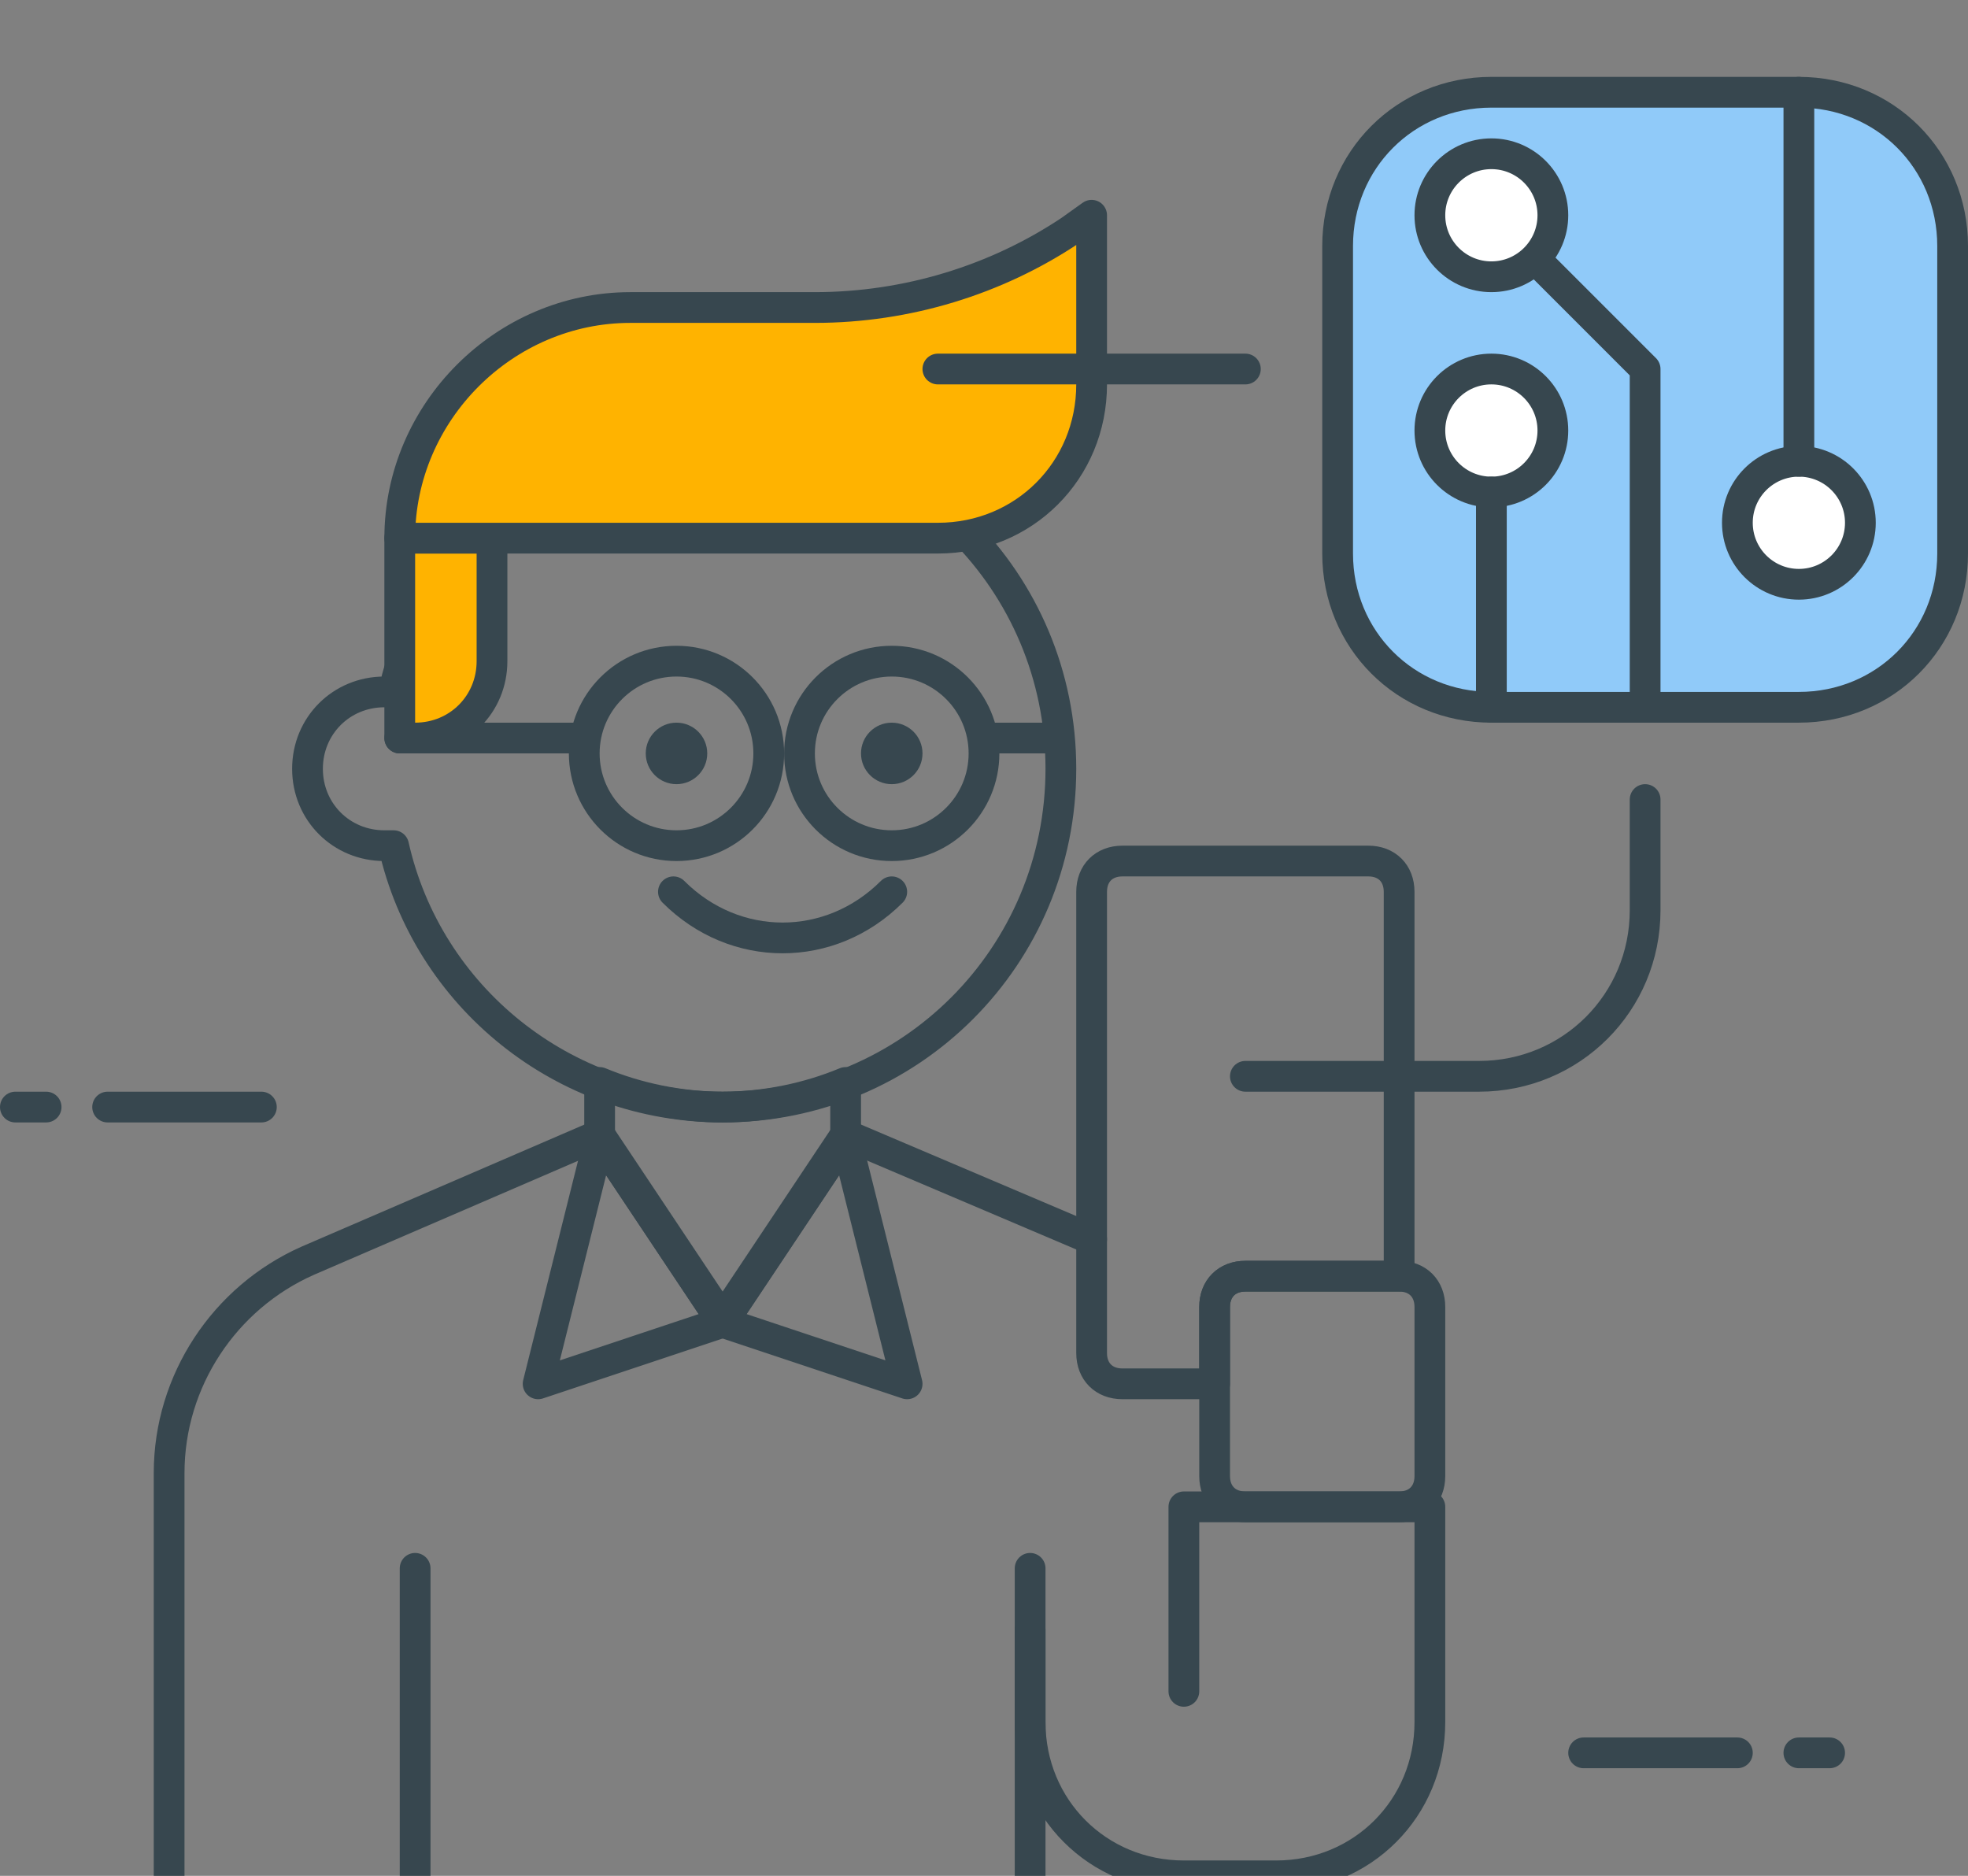 <?xml version="1.0" encoding="utf-8"?>
<!-- Generator: Adobe Illustrator 21.1.0, SVG Export Plug-In . SVG Version: 6.00 Build 0)  -->
<svg version="1.1" id="Icon_Set" xmlns="http://www.w3.org/2000/svg" xmlns:xlink="http://www.w3.org/1999/xlink" x="0px" y="0px"
	 viewBox="0 0 64 61" style="enable-background:new 0 0 64 64;" xml:space="preserve">
<rect x="0" y="0" width="64" height="61" fill="#808080" stroke="none"/>
<style type="text/css">
	.st0{fill:none;stroke:#37474F;stroke-linecap:round;stroke-linejoin:round;stroke-miterlimit:10;}
	.st1{fill:#FFB300;stroke:#37474F;stroke-linecap:round;stroke-linejoin:round;stroke-miterlimit:10;}
	.st2{fill:#90CAF9;stroke:#37474F;stroke-linecap:round;stroke-linejoin:round;stroke-miterlimit:10;}
	.st3{fill:#FFFFFF;stroke:#37474F;stroke-linecap:round;stroke-linejoin:round;stroke-miterlimit:10;}
	.st4{fill:#FF7043;stroke:#37474F;stroke-linecap:round;stroke-linejoin:round;stroke-miterlimit:10;}
	.st5{fill:#9CCC65;stroke:#37474F;stroke-linecap:round;stroke-linejoin:round;stroke-miterlimit:10;}
	.st6{fill:#37474F;}
	.st7{fill:#37474F;stroke:#37474F;stroke-linecap:round;stroke-linejoin:round;stroke-miterlimit:10;}
	.st8{fill:none;stroke:#37474F;stroke-linecap:square;stroke-linejoin:round;stroke-miterlimit:10;}
</style>
<g id="Digital_Man">
	<g>
		<g>
			<line class="st0" x1="51.5" y1="57" x2="56.5" y2="57"/>
			<line class="st0" x1="58.5" y1="57" x2="59.5" y2="57"/>
		</g>
		<g>
			<line class="st0" x1="8.5" y1="36" x2="3.5" y2="36"/>
			<line class="st0" x1="1.5" y1="36" x2="0.5" y2="36"/>
		</g>
		<g>
			<path class="st2" d="M58.5,23h-10c-2.8,0-5-2.2-5-5V8c0-2.8,2.2-5,5-5h10c2.8,0,5,2.2,5,5v10C63.5,20.8,61.3,23,58.5,23z"/>
			<circle class="st3" cx="48.5" cy="14" r="2"/>
			<line class="st0" x1="48.5" y1="23" x2="48.5" y2="16"/>
			<circle class="st3" cx="58.5" cy="17" r="2"/>
			<line class="st0" x1="58.5" y1="3" x2="58.5" y2="15"/>
			<polyline class="st0" points="53.5,23 53.5,12 48.5,7 			"/>
			<circle class="st3" cx="48.5" cy="7" r="2"/>
		</g>
		<g>
			<g>
				<line class="st0" x1="33.5" y1="61" x2="33.5" y2="51"/>
				<line class="st0" x1="13.5" y1="61" x2="13.5" y2="51"/>
				<path class="st0" d="M33.5,53v3c0,2.8,2.2,5,5,5h3c2.8,0,5-2.2,5-5v-7h-8v6"/>
				<path class="st0" d="M5.5,61V47.9c0-3,1.8-5.7,4.5-6.9l9.5-4.1l4,6l4-6l8,3.4"/>
				<g>
					<polygon class="st0" points="17.5,45 23.5,43 19.5,37 					"/>
					<polygon class="st0" points="27.5,37 23.5,43 29.5,45 					"/>
				</g>
				<path class="st0" d="M23.5,36c-1.4,0-2.8-0.3-4-0.8V37l4,6l4-6v-1.8C26.3,35.7,24.9,36,23.5,36z"/>
				<path class="st0" d="M45.5,49h-5c-0.6,0-1-0.4-1-1v-5.5c0-0.6,0.4-1,1-1h5c0.6,0,1,0.4,1,1V48C46.5,48.6,46.1,49,45.5,49z"/>
				<path class="st0" d="M39.5,42.5c0-0.6,0.4-1,1-1h5V29c0-0.6-0.4-1-1-1h-8c-0.6,0-1,0.4-1,1v15c0,0.6,0.4,1,1,1h3V42.5z"/>
			</g>
			<g>
				<path class="st0" d="M23.5,14c-5.2,0-9.6,3.6-10.7,8.5c-0.1,0-0.2,0-0.3,0c-1.4,0-2.5,1.1-2.5,2.5c0,1.4,1.1,2.5,2.5,2.5
					c0.1,0,0.2,0,0.3,0c1.1,4.9,5.5,8.5,10.7,8.5c6.1,0,11-4.9,11-11S29.6,14,23.5,14z"/>
				<path class="st1" d="M13.5,24H13v-6.5h3v4C16,22.9,14.9,24,13.5,24z"/>
				<circle class="st6" cx="29" cy="24.5" r="1"/>
				<circle class="st6" cx="22" cy="24.5" r="1"/>
				<path class="st0" d="M29,29c-2,2-5.1,2-7.1,0"/>
				<path class="st1" d="M30.5,17.5H13v0c0-4.1,3.4-7.5,7.5-7.5h6c3,0,5.9-0.9,8.3-2.5L35.5,7v5.5C35.5,15.3,33.3,17.5,30.5,17.5z"
					/>
				<circle class="st0" cx="22" cy="24.5" r="3"/>
				<circle class="st0" cx="29" cy="24.5" r="3"/>
				<line class="st0" x1="19" y1="24" x2="13" y2="24"/>
				<line class="st0" x1="32" y1="24" x2="34" y2="24"/>
			</g>
		</g>
		<line class="st2" x1="40.5" y1="12" x2="30.5" y2="12"/>
		<path class="st0" d="M53.5,26v3.6c0,3-2.4,5.4-5.4,5.4h-7.6"/>
	</g>
</g>
</svg>
